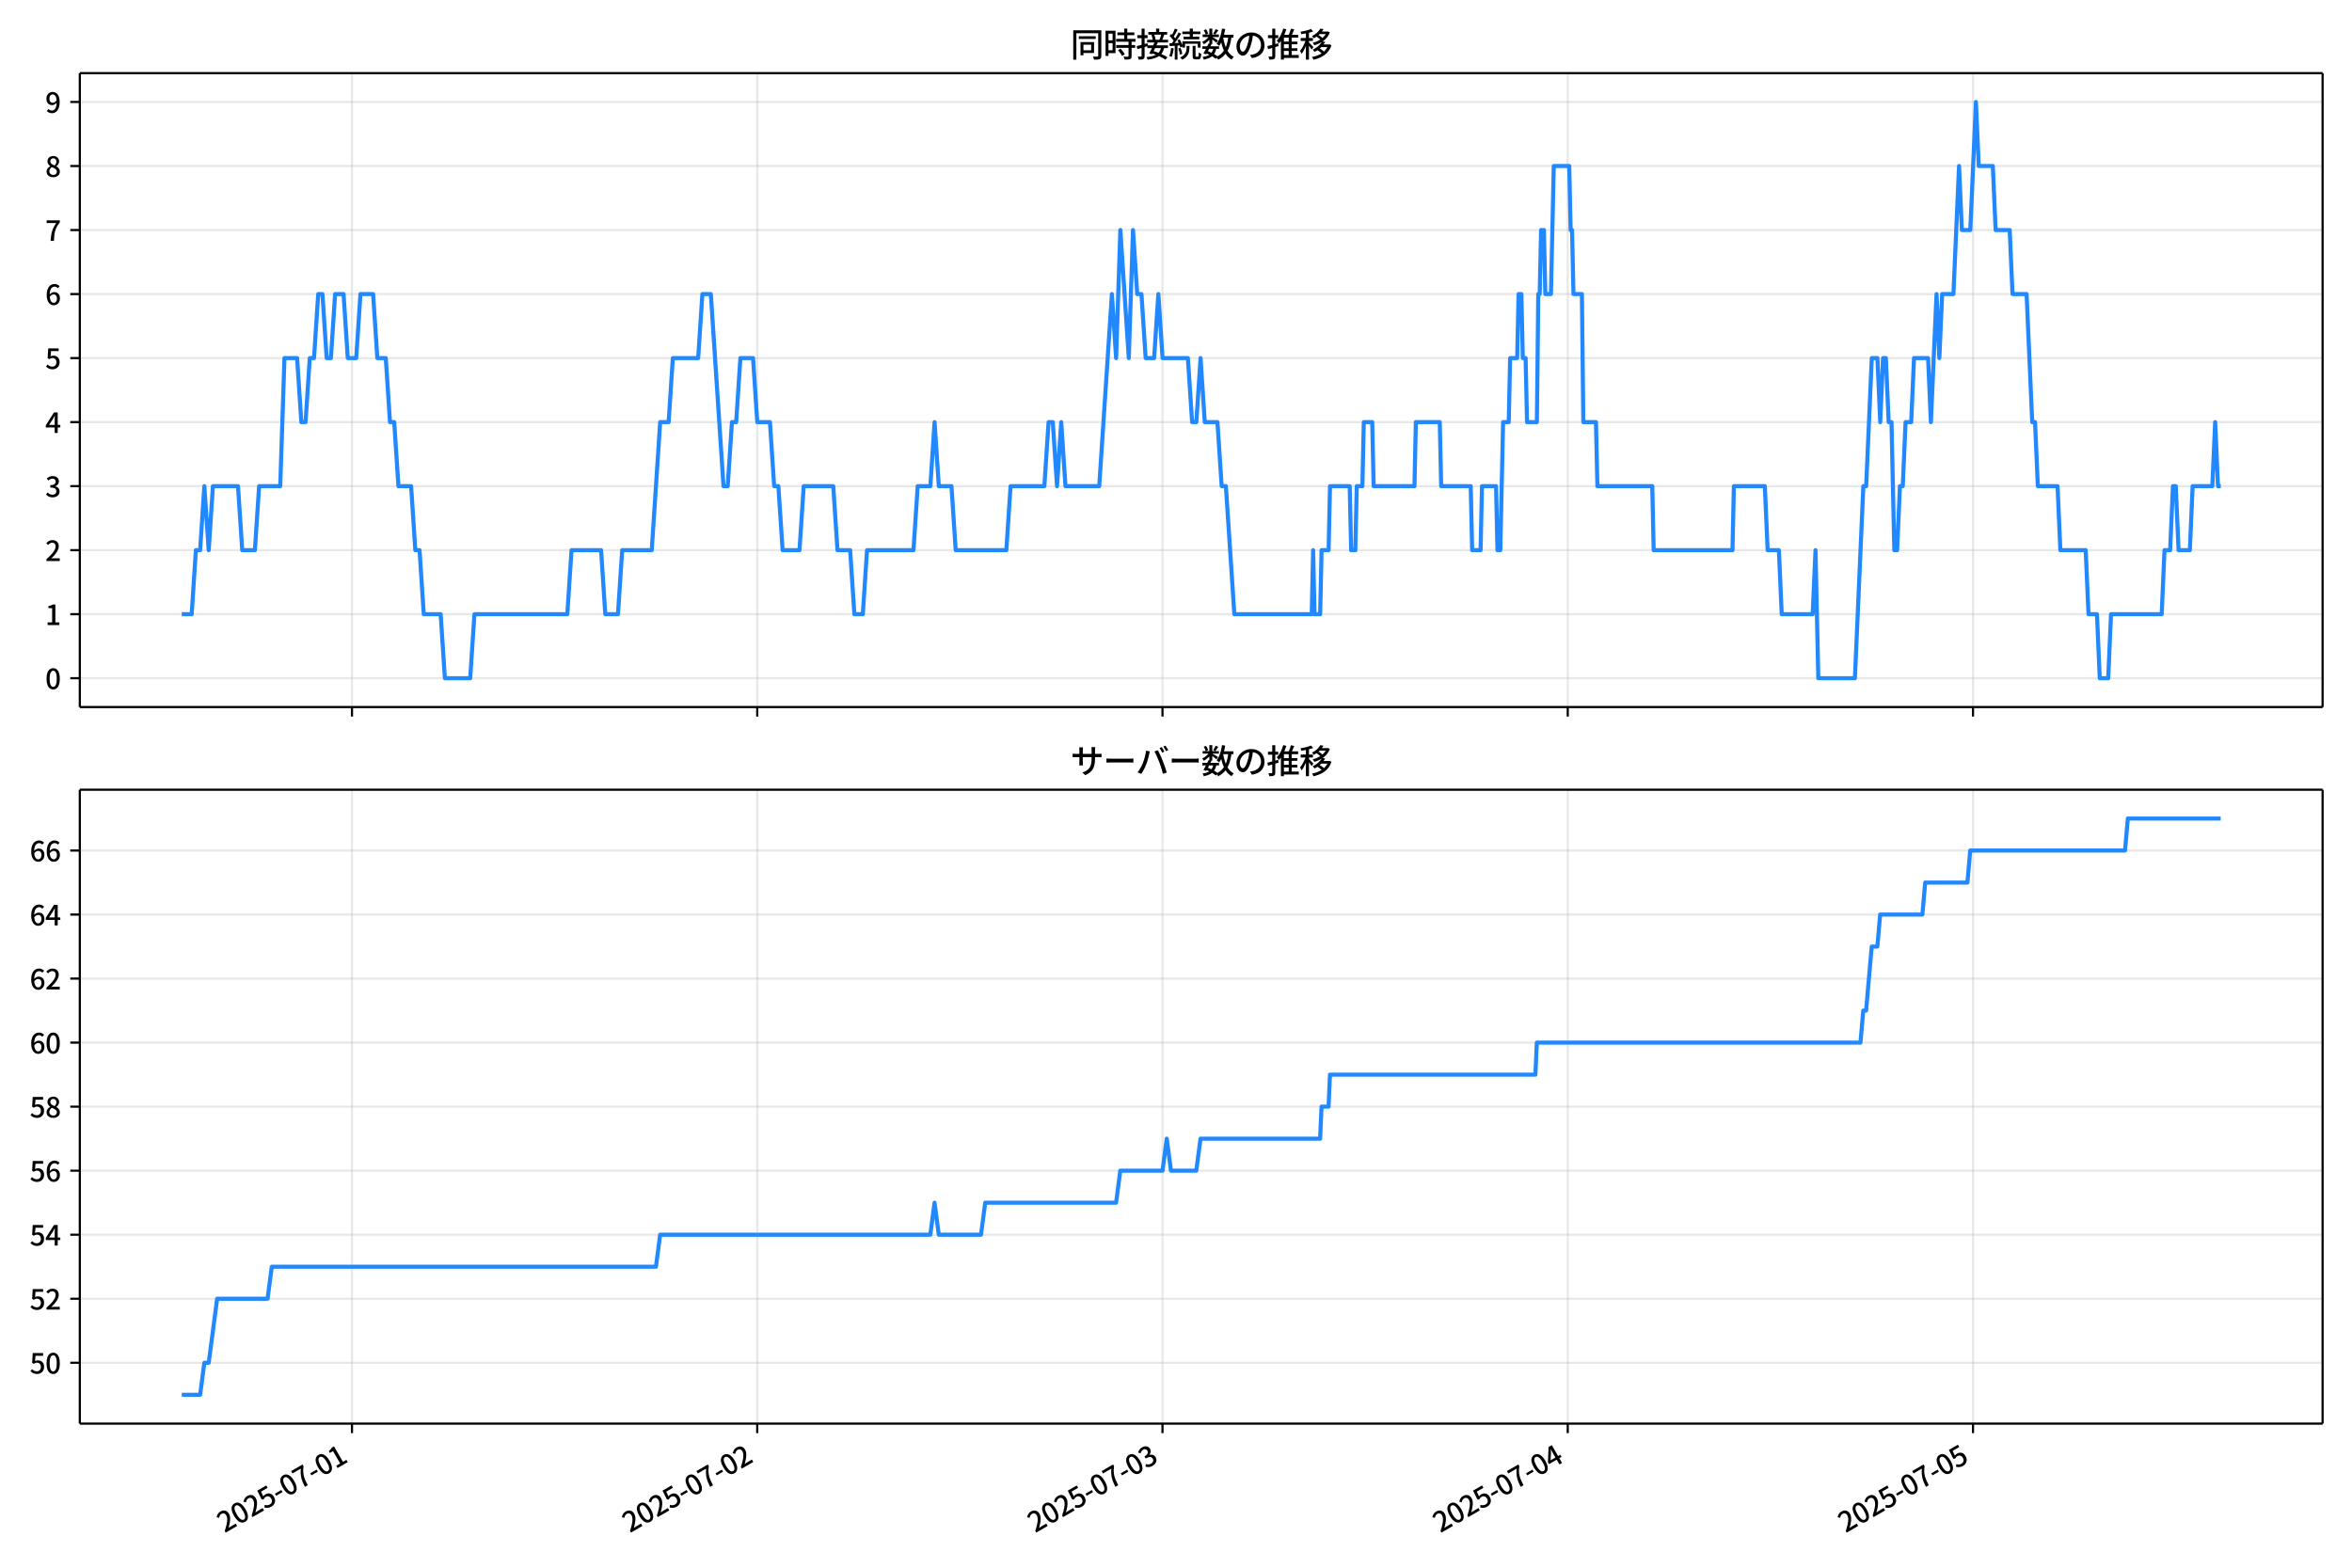 <!DOCTYPE svg  PUBLIC '-//W3C//DTD SVG 1.1//EN'  'http://www.w3.org/Graphics/SVG/1.1/DTD/svg11.dtd'>
<svg version="1.1" viewBox="0 0 864 576" xmlns="http://www.w3.org/2000/svg" xmlns:xlink="http://www.w3.org/1999/xlink">
 <defs>
  <style type="text/css">*{stroke-linejoin: round; stroke-linecap: butt}</style>
 </defs>
 <g id="aa">
  <g id="ab">
   <path d="m0 576h864v-576h-864z" fill="#fff"/>
  </g>
  <g id="ac">
   <g id="ad">
    <path d="m29.32 259.78h823.88v-232.9h-823.88z" fill="#fff"/>
   </g>
   <g id="ae">
    <g id="af">
     <g id="ag">
      <path d="m129.3 259.78v-232.9" clip-path="url(#c)" fill="none" stroke="#b0b0b0" stroke-linecap="square" stroke-opacity=".3" stroke-width=".8"/>
     </g>
     <g id="ah">
      <defs>
       <path id="g" d="m0 0v3.5" stroke="#000" stroke-width=".8"/>
      </defs>
      <use x="129.299" y="259.778" stroke="#000000" stroke-width=".8" xlink:href="#g"/>
     </g>
    </g>
    <g id="ai">
     <g id="aj">
      <path d="m278.17 259.78v-232.9" clip-path="url(#c)" fill="none" stroke="#b0b0b0" stroke-linecap="square" stroke-opacity=".3" stroke-width=".8"/>
     </g>
     <g id="ak">
      <use x="278.168" y="259.778" stroke="#000000" stroke-width=".8" xlink:href="#g"/>
     </g>
    </g>
    <g id="al">
     <g id="am">
      <path d="m427.04 259.78v-232.9" clip-path="url(#c)" fill="none" stroke="#b0b0b0" stroke-linecap="square" stroke-opacity=".3" stroke-width=".8"/>
     </g>
     <g id="an">
      <use x="427.037" y="259.778" stroke="#000000" stroke-width=".8" xlink:href="#g"/>
     </g>
    </g>
    <g id="ao">
     <g id="ap">
      <path d="m575.91 259.78v-232.9" clip-path="url(#c)" fill="none" stroke="#b0b0b0" stroke-linecap="square" stroke-opacity=".3" stroke-width=".8"/>
     </g>
     <g id="aq">
      <use x="575.906" y="259.778" stroke="#000000" stroke-width=".8" xlink:href="#g"/>
     </g>
    </g>
    <g id="ar">
     <g id="as">
      <path d="m724.78 259.78v-232.9" clip-path="url(#c)" fill="none" stroke="#b0b0b0" stroke-linecap="square" stroke-opacity=".3" stroke-width=".8"/>
     </g>
     <g id="at">
      <use x="724.775" y="259.778" stroke="#000000" stroke-width=".8" xlink:href="#g"/>
     </g>
    </g>
   </g>
   <g id="au">
    <g id="av">
     <g id="aw">
      <path d="m29.32 249.19h823.88" clip-path="url(#c)" fill="none" stroke="#b0b0b0" stroke-linecap="square" stroke-opacity=".3" stroke-width=".8"/>
     </g>
     <g id="ax">
      <defs>
       <path id="a" d="m0 0h-3.5" stroke="#000" stroke-width=".8"/>
      </defs>
      <use x="29.32" y="249.191" stroke="#000000" stroke-width=".8" xlink:href="#a"/>
     </g>
     <g id="ay">
      <!-- 0 -->
      <g transform="translate(16.62 253.18) scale(.1 -.1)">
       <defs>
        <path id="b" transform="scale(.016)" d="m1830-90q-460 0-806 275-346 276-535 823-188 547-188 1366 0 820 188 1357 189 538 535 803 346 266 806 266 461 0 800-269 340-269 528-803 189-534 189-1354 0-819-189-1366-188-547-528-823-339-275-800-275zm0 589q237 0 422 185 186 186 288 599 103 413 103 1091 0 679-103 1082-102 403-288 582-185 180-422 180-236 0-422-180-186-179-292-582-105-403-105-1082 0-678 105-1091 106-413 292-599 186-185 422-185z"/>
       </defs>
       <use xlink:href="#b"/>
      </g>
     </g>
    </g>
    <g id="az">
     <g id="ba">
      <path d="m29.32 225.67h823.88" clip-path="url(#c)" fill="none" stroke="#b0b0b0" stroke-linecap="square" stroke-opacity=".3" stroke-width=".8"/>
     </g>
     <g id="bb">
      <use x="29.32" y="225.666" stroke="#000000" stroke-width=".8" xlink:href="#a"/>
     </g>
     <g id="bc">
      <!-- 1 -->
      <g transform="translate(16.62 229.65) scale(.1 -.1)">
       <defs>
        <path id="q" transform="scale(.016)" d="m544 0v608h1037v3277h-845v467q333 58 579 147 247 90 451 218h557v-4109h915v-608h-2694z"/>
       </defs>
       <use xlink:href="#q"/>
      </g>
     </g>
    </g>
    <g id="bd">
     <g id="be">
      <path d="m29.32 202.14h823.88" clip-path="url(#c)" fill="none" stroke="#b0b0b0" stroke-linecap="square" stroke-opacity=".3" stroke-width=".8"/>
     </g>
     <g id="bf">
      <use x="29.32" y="202.141" stroke="#000000" stroke-width=".8" xlink:href="#a"/>
     </g>
     <g id="bg">
      <!-- 2 -->
      <g transform="translate(16.62 206.13) scale(.1 -.1)">
       <defs>
        <path id="e" transform="scale(.016)" d="m282 0v429q697 621 1164 1136 468 515 701 956 234 442 234 826 0 256-87 451-86 196-262 301-176 106-445 106-275 0-506-151-230-150-422-368l-416 410q301 333 637 518 336 186 803 186 429 0 749-176t496-493 176-745q0-455-224-919t-615-935q-390-470-889-950 186 20 394 36t374 16h1184v-634h-3046z"/>
       </defs>
       <use xlink:href="#e"/>
      </g>
     </g>
    </g>
    <g id="bh">
     <g id="bi">
      <path d="m29.32 178.62h823.88" clip-path="url(#c)" fill="none" stroke="#b0b0b0" stroke-linecap="square" stroke-opacity=".3" stroke-width=".8"/>
     </g>
     <g id="bj">
      <use x="29.32" y="178.616" stroke="#000000" stroke-width=".8" xlink:href="#a"/>
     </g>
     <g id="bk">
      <!-- 3 -->
      <g transform="translate(16.62 182.6) scale(.1 -.1)">
       <defs>
        <path id="p" transform="scale(.016)" d="m1715-90q-371 0-656 90t-503 240q-217 150-377 323l359 474q211-205 479-359 269-153 634-153 269 0 467 92 199 93 311 266t112 423q0 256-125 451t-429 300q-304 106-835 106v551q467 0 732 105 266 106 384 291 119 186 119 423 0 307-192 489-192 183-531 183-269 0-503-119-233-118-438-316l-384 460q282 256 614 413 333 157 737 157 422 0 748-144 327-144 512-413 186-269 186-659 0-403-221-685-221-281-592-422v-26q269-70 490-227t349-400 128-557q0-422-215-726-214-304-573-468-358-163-787-163z"/>
       </defs>
       <use xlink:href="#p"/>
      </g>
     </g>
    </g>
    <g id="bl">
     <g id="bm">
      <path d="m29.32 155.09h823.88" clip-path="url(#c)" fill="none" stroke="#b0b0b0" stroke-linecap="square" stroke-opacity=".3" stroke-width=".8"/>
     </g>
     <g id="bn">
      <use x="29.32" y="155.091" stroke="#000000" stroke-width=".8" xlink:href="#a"/>
     </g>
     <g id="bo">
      <!-- 4 -->
      <g transform="translate(16.62 159.08) scale(.1 -.1)">
       <defs>
        <path id="k" transform="scale(.016)" d="m2170 0v3072q0 192 12 457 13 266 20 458h-26q-90-179-183-365-92-185-195-364l-921-1415h2579v-576h-3328v493l1875 2957h858v-4717h-691z"/>
       </defs>
       <use xlink:href="#k"/>
      </g>
     </g>
    </g>
    <g id="bp">
     <g id="bq">
      <path d="m29.32 131.57h823.88" clip-path="url(#c)" fill="none" stroke="#b0b0b0" stroke-linecap="square" stroke-opacity=".3" stroke-width=".8"/>
     </g>
     <g id="br">
      <use x="29.32" y="131.566" stroke="#000000" stroke-width=".8" xlink:href="#a"/>
     </g>
     <g id="bs">
      <!-- 5 -->
      <g transform="translate(16.62 135.55) scale(.1 -.1)">
       <defs>
        <path id="f" transform="scale(.016)" d="m1715-90q-365 0-653 90t-506 237q-217 147-383 307l352 480q134-134 294-246t361-183q202-70 452-70 262 0 473 118 212 119 333 346 122 227 122 541 0 460-247 716-246 256-649 256-224 0-384-64t-365-198l-365 237 141 2240h2387v-627h-1747l-109-1204q154 77 307 118 154 42 340 42 397 0 723-160t518-490q192-329 192-847 0-519-224-887t-586-560q-361-192-777-192z"/>
       </defs>
       <use xlink:href="#f"/>
      </g>
     </g>
    </g>
    <g id="bt">
     <g id="bu">
      <path d="m29.32 108.04h823.88" clip-path="url(#c)" fill="none" stroke="#b0b0b0" stroke-linecap="square" stroke-opacity=".3" stroke-width=".8"/>
     </g>
     <g id="bv">
      <use x="29.32" y="108.041" stroke="#000000" stroke-width=".8" xlink:href="#a"/>
     </g>
     <g id="bw">
      <!-- 6 -->
      <g transform="translate(16.62 112.03) scale(.1 -.1)">
       <defs>
        <path id="i" transform="scale(.016)" d="m1971-90q-339 0-634 144-294 144-518 435-224 292-352 733-128 442-128 1044 0 678 147 1161 148 483 397 784 250 301 570 445t665 144q397 0 688-147 292-147 490-359l-403-448q-128 154-327 253-198 99-409 99-307 0-567-182-259-182-413-605-153-422-153-1145 0-608 115-1002t326-589q212-195 493-195 212 0 375 121 163 122 259 343t96 522q0 300-90 511-89 212-259 320-169 109-419 109-211 0-451-134t-458-461l-25 538q134 192 313 323t374 201q196 71 375 71 397 0 694-163 298-163 467-490 170-326 170-825 0-468-195-817-195-348-512-544-317-195-701-195z"/>
       </defs>
       <use xlink:href="#i"/>
      </g>
     </g>
    </g>
    <g id="bx">
     <g id="by">
      <path d="m29.32 84.516h823.88" clip-path="url(#c)" fill="none" stroke="#b0b0b0" stroke-linecap="square" stroke-opacity=".3" stroke-width=".8"/>
     </g>
     <g id="bz">
      <use x="29.32" y="84.516" stroke="#000000" stroke-width=".8" xlink:href="#a"/>
     </g>
     <g id="ca">
      <!-- 7 -->
      <g transform="translate(16.62 88.501) scale(.1 -.1)">
       <defs>
        <path id="j" transform="scale(.016)" d="m1235 0q32 646 109 1187t224 1024 384 941 576 938h-2208v627h3027v-455q-409-512-665-989-256-476-397-969t-205-1053-90-1251h-755z"/>
       </defs>
       <use xlink:href="#j"/>
      </g>
     </g>
    </g>
    <g id="cb">
     <g id="cc">
      <path d="m29.32 60.991h823.88" clip-path="url(#c)" fill="none" stroke="#b0b0b0" stroke-linecap="square" stroke-opacity=".3" stroke-width=".8"/>
     </g>
     <g id="cd">
      <use x="29.32" y="60.991" stroke="#000000" stroke-width=".8" xlink:href="#a"/>
     </g>
     <g id="ce">
      <!-- 8 -->
      <g transform="translate(16.62 64.976) scale(.1 -.1)">
       <defs>
        <path id="o" transform="scale(.016)" d="m1830-90q-441 0-787 163-345 164-547 448-202 285-202 650 0 314 122 557t314 419 403 291v32q-256 186-442 458-185 272-185 643 0 365 176 640t480 425q304 151 694 151 410 0 704-160t457-439q164-278 164-649 0-237-96-448t-234-381q-137-169-291-278v-32q218-115 397-285 179-169 288-406t109-557q0-346-189-628-189-281-532-448-342-166-803-166zm314 2708q205 198 310 419 106 221 106 464 0 211-83 384t-247 272q-163 99-393 99-288 0-480-183-192-182-192-502 0-256 134-429 135-172 359-294t486-230zm-294-2170q236 0 418 89 183 90 285 253 103 164 103 388 0 211-90 367-89 157-246 272-157 116-368 215t-454 195q-244-173-398-426-153-252-153-553 0-237 118-416 119-179 324-282 205-102 461-102z"/>
       </defs>
       <use xlink:href="#o"/>
      </g>
     </g>
    </g>
    <g id="cf">
     <g id="cg">
      <path d="m29.32 37.466h823.88" clip-path="url(#c)" fill="none" stroke="#b0b0b0" stroke-linecap="square" stroke-opacity=".3" stroke-width=".8"/>
     </g>
     <g id="ch">
      <use x="29.32" y="37.466" stroke="#000000" stroke-width=".8" xlink:href="#a"/>
     </g>
     <g id="ci">
      <!-- 9 -->
      <g transform="translate(16.62 41.451) scale(.1 -.1)">
       <defs>
        <path id="x" transform="scale(.016)" d="m1562-90q-410 0-708 150-297 151-502 356l403 461q141-160 346-256t422-96q224 0 425 102 202 103 352 333 151 230 237 614 87 384 87 941 0 589-115 970t-323 563-496 182q-205 0-372-118-166-118-262-336t-96-525q0-301 86-512 87-211 259-323 173-112 417-112 224 0 460 141 237 141 448 461l32-544q-134-180-313-314t-371-208-384-74q-391 0-689 166-297 167-467 496-169 330-169 823 0 467 195 816t515 541 698 192q339 0 636-138 298-137 519-419 221-281 349-710t128-1018q0-691-141-1187t-391-807q-249-310-563-461-313-150-652-150z"/>
       </defs>
       <use xlink:href="#x"/>
      </g>
     </g>
    </g>
   </g>
   <g id="cj">
    <path d="m66.769 225.67h3.641l1.547-23.525h1.556l1.547-23.525 1.608 23.525 1.544-23.525h9.218l1.551 23.525h4.652l1.551-23.525h7.754l1.551-47.05h4.652l1.551 23.525h1.551l1.551-23.525h1.551l1.551-23.525h1.551l1.551 23.525h1.551l1.551-23.525h3.101l1.551 23.525h3.101l1.551-23.525h4.652l1.551 23.525h3.101l1.551 23.525h1.551l1.551 23.525h4.652l1.551 23.525h1.551l1.551 23.525h6.203l1.551 23.525h9.304l1.551-23.525h34.116l1.551-23.525h10.855l1.551 23.525h4.652l1.551-23.525h10.855l3.101-47.05h3.101l1.551-23.525h9.304l1.551-23.525h3.101l4.652 70.575h1.551l1.551-23.525h1.551l1.551-23.525h4.652l1.551 23.525h4.652l1.551 23.525h1.551l1.551 23.525h6.203l1.551-23.525h10.855l1.551 23.525h4.652l1.551 23.525h3.101l1.551-23.525h17.058l1.551-23.525h4.652l1.551-23.525 1.551 23.525h4.652l1.551 23.525h18.609l1.551-23.525h12.406l1.551-23.525h1.551l1.551 23.525 1.551-23.525 1.551 23.525h12.406l4.652-70.575 1.551 23.525 1.551-47.05 3.101 47.05 1.551-47.05 1.551 23.525h1.551l1.551 23.525h3.101l1.551-23.525 1.551 23.525h9.304l1.551 23.525h1.551l1.551-23.525 1.551 23.525h4.652l1.551 23.525h1.551l3.101 47.05h28.43l.517-23.525.517 23.525h2.068l.517-23.525h2.584l.517-23.525h7.237l.517 23.525h1.551l.517-23.525h2.068l.517-23.525h3.101l.517 23.525h14.99l.517-23.525h8.787l.517 23.525h10.855l.517 23.525h3.101l.517-23.525h5.169l.517 23.525h1.034l1.034-47.05h2.068l.517-23.525h2.584l.517-23.525h1.034l.517 23.525h1.034l.517 23.525h3.618l.517-47.05h.517l.517-23.525h1.034l.517 23.525h2.068l1.034-47.05h5.686l.517 23.525h.517l.517 23.525h3.101l.517 47.05h4.652l.517 23.525h20.159l.517 23.525h28.947l.517-23.525h11.372l1.034 23.525h4.135l1.034 23.525h11.372l1.034-23.525 1.034 47.05h13.44l3.101-70.575h1.034l2.068-47.05h2.068l1.034 23.525 1.034-23.525h1.034l1.034 23.525h1.034l1.034 47.05h1.034l1.034-23.525h1.034l1.034-23.525h2.068l1.034-23.525h5.169l1.034 23.525 2.068-47.05 1.034 23.525 1.034-23.525h4.135l2.068-47.05 1.034 23.525h3.101l2.068-47.05 1.034 23.525h5.169l1.034 23.525h5.169l1.034 23.525h5.169l2.068 47.05h1.034l1.034 23.525h7.237l1.034 23.525h9.304l1.034 23.525h3.101l1.034 23.525h3.101l1.034-23.525h18.609l1.034-23.525h2.068l1.034-23.525h1.034l1.034 23.525h4.135l1.034-23.525h7.237l1.034-23.525 1.034 23.525h1.034v0" clip-path="url(#c)" fill="none" stroke="#28f" stroke-linecap="square" stroke-width="1.5"/>
   </g>
   <g id="ck">
    <path d="m29.32 259.78v-232.9" fill="none" stroke="#000" stroke-linecap="square" stroke-width=".8"/>
   </g>
   <g id="cl">
    <path d="m853.2 259.78v-232.9" fill="none" stroke="#000" stroke-linecap="square" stroke-width=".8"/>
   </g>
   <g id="cm">
    <path d="m29.32 259.78h823.88" fill="none" stroke="#000" stroke-linecap="square" stroke-width=".8"/>
   </g>
   <g id="cn">
    <path d="m29.32 26.88h823.88" fill="none" stroke="#000" stroke-linecap="square" stroke-width=".8"/>
   </g>
   <g id="co">
    <!-- 同時接続数の推移 -->
    <g transform="translate(393.26 20.88) scale(.12 -.12)">
     <defs>
      <path id="w" transform="scale(.016)" d="m1587 3936h3232v-518h-3232v518zm320-1114h557v-2534h-557v2534zm301 0h2291v-2086h-2291v512h1734v1069h-1734v505zm-1683 2260h5113v-570h-4524v-5056h-589v5626zm4768 0h595v-4896q0-250-67-397t-227-218q-160-77-426-96t-675-19q-13 83-45 192t-77 218q-45 108-89 185 281-13 527-13 247 0 330 0 83 7 118 42 36 35 36 112v4890z"/>
      <path id="u" transform="scale(.016)" d="m2714 4672h3238v-525h-3238v525zm-244-1235h3712v-538h-3712v538zm20-1184h3635v-531h-3635v531zm1523 3155h595v-2310h-595v2310zm832-2451h589v-2823q0-230-61-364-61-135-227-199-167-70-423-86t-633-16q-20 121-78 285-57 163-121 284 275-6 509-9t310-3q77 6 106 28 29 23 29 93v2810zm-2023-1677 487 282q153-160 313-352t294-381q135-189 206-343l-519-313q-64 153-189 348-124 196-278 394-154 199-314 365zm-2086 3718h1619v-4281h-1619v544h1056v3187h-1056v550zm32-1843h1293v-537h-1293v537zm-320 1843h563v-4832h-563v4832z"/>
      <path id="v" transform="scale(.016)" d="m3866 5408h614v-870h-614v870zm-1479-653h3597v-518h-3597v518zm-230-1485h4e3v-518h-4e3v518zm825 922 519 102q64-160 121-342 58-182 96-352 39-170 45-304l-544-128q-6 134-42 313-35 180-83 365-48 186-112 346zm1856 109 589-71q-96-275-202-557-105-281-195-486l-518 77q58 147 122 329 64 183 118 372t86 336zm-2643-2106h3943v-518h-3943v518zm1408 685 602-115q-167-371-362-784t-390-797-362-685l-525 179q160 288 346 666t368 784 323 752zm-659-2157 358 403q352-102 733-240 381-137 752-304 371-166 697-336 327-169 558-329l-384-461q-218 160-532 336-313 176-685 345-371 170-755 323-384 154-742 263zm1894 1114 583-71q-122-550-353-944-230-393-604-662t-922-435q-547-167-1296-269-25 128-93 269-67 141-137 230 678 64 1168 192t819 349q330 221 531 550 202 330 304 791zm-4684 217q396 90 953 240 557 151 1120 311l77-544q-525-154-1053-311-528-156-963-284l-134 588zm121 2093h1965v-563h-1965v563zm819 1248h576v-5229q0-236-51-374t-192-208q-141-77-355-99-214-23-541-16-13 115-64 288t-109 294q205-6 381-6t234 0q64 0 92 28 29 29 29 93v5229z"/>
      <path id="t" transform="scale(.016)" d="m4058 5408h595v-1798h-595v1798zm-1415-563h3443v-499h-3443v499zm231-992h3008v-499h-3008v499zm-224-877h3475v-1203h-531v729h-2432v-729h-512v1203zm1964-877h551v-1881q0-122 22-157 23-35 106-35 25 0 92 0 68 0 135 0t99 0q51 0 83 54t45 224 19 515q90-70 234-131t259-93q-19-429-83-662-64-234-183-326-118-93-316-93-39 0-103 0t-134 0-138 0q-67 0-99 0-237 0-365 64t-176 218q-48 153-48 422v1881zm-1164-6h550v-455q0-243-48-528-48-284-186-579-137-294-409-572-272-279-727-503-70 90-192 208-121 118-230 195 416 205 665 438 250 234 371 474 122 240 164 467 42 228 42 413v442zm-2240 3309 524-192q-121-244-259-503-137-259-275-496t-259-416l-410 173q122 186 246 438 125 253 240 515 116 263 193 481zm716-743 500-230q-224-359-496-756-272-396-548-764-275-368-518-650l-358 205q179 211 377 483 199 272 387 569 189 298 358 592 170 295 298 551zm-1721-665 307 403q166-154 339-340 173-185 320-364t224-327l-326-460q-77 160-218 348-141 189-314 384-172 196-332 356zm1485-832 435 179q128-211 249-458 122-246 215-474 93-227 137-412l-473-211q-32 185-119 422-86 237-201 486-115 250-243 468zm-1530-583q422 26 998 54 576 29 1184 68l7-499q-570-45-1127-84-556-38-992-70l-70 531zm1702-992 436 135q121-276 214-596t118-556l-454-148q-26 237-112 563-86 327-202 602zm-1363 109 499-83q-57-455-163-897-105-441-253-748-51 32-134 73-83 42-170 83-86 42-144 62 148 294 234 697t131 813zm691 627h525v-2861h-525v2861z"/>
      <path id="m" transform="scale(.016)" d="m224 2022h3187v-499h-3187v499zm51 2247h3111v-487h-3111v487zm1127-1735 563-121q-154-320-333-672t-352-679q-173-326-326-582l-532 173q148 243 324 566t345 669q170 346 311 646zm934-832 563-64q-89-480-262-838t-461-614-701-432-976-298q-25 128-99 269t-157 237q659 102 1085 303 426 202 666 554t342 883zm422 3597 519-211q-147-218-298-436-150-217-278-377l-403 186q121 173 252 413 132 240 208 425zm-1203 109h563v-2957h-563v2957zm-1075-320 448 186q134-192 246-420 112-227 157-393l-467-211q-38 172-147 406t-237 432zm1094-1050 397-236q-160-263-400-529-240-265-519-489-278-224-553-378-51 103-141 237-89 135-179 218 269 109 534 294 266 186 493 416 228 231 368 467zm487-204q83-45 246-145 163-99 352-211t346-211 221-150l-327-423q-83 77-230 198-147 122-317 253-170 132-327 250-156 119-259 189l295 250zm1798 396h2311v-556h-2311v556zm115 1178 615-90q-103-640-263-1235t-384-1101q-224-505-512-889-44 57-134 134t-186 157-166 125q275 339 473 796 199 458 340 995 141 538 217 1108zm1223-1510 614-58q-147-1101-445-1940-297-838-813-1443-515-604-1321-1014-26 71-90 177-64 105-134 208-70 102-128 159 742 346 1212 880 471 535 730 1290 260 755 375 1741zm-1005-135q134-851 387-1597 253-745 659-1305 407-560 1002-874-70-57-154-150-83-93-154-189-70-96-121-179-633 371-1056 988-422 618-688 1434-265 816-425 1783l550 89zm-3309-3065 327 416q377-148 754-330 378-182 701-378 324-195 548-368l-416-435q-211 179-519 378-307 198-666 383-358 186-729 334z"/>
      <path id="s" transform="scale(.016)" d="m3686 4378q-64-493-163-1041-99-547-265-1084-192-653-432-1104t-522-688-595-237q-320 0-596 221-275 221-448 621-172 400-172 931 0 537 220 1017 221 480 611 851 391 372 909 583 519 211 1121 211 576 0 1040-186 464-185 793-515 330-329 502-771 173-441 173-941 0-672-278-1194-278-521-816-851-538-329-1318-444l-378 601q166 20 307 42t263 48q307 70 585 217 279 148 496 375 218 227 342 534 125 308 125 692t-122 713q-121 330-358 573-236 243-582 380-346 138-781 138-525 0-935-186-409-185-694-489-284-304-432-656-147-352-147-678 0-365 89-605 90-240 224-355 135-115 276-115t288 144 297 457q151 314 298 800 147 461 246 982 100 522 145 1021l684-12z"/>
      <path id="n" transform="scale(.016)" d="m2995 2925h2893v-519h-2893v519zm0-1280h2893v-519h-2893v519zm-64-1299h3232v-557h-3232v557zm1312 3577h563v-3763h-563v3763zm429 1466 634-141q-154-390-340-794-185-403-339-684l-512 140q103 199 208 458 106 259 195 528 90 269 154 493zm-1472 25 582-147q-153-518-371-1018-217-499-483-931t-573-758q-38 64-109 160-70 96-147 198-77 103-141 160 416 416 733 1034t509 1302zm128-1203h2720v-537h-2720v-4205h-582v4422l313 320h269zm-3174-2157q396 90 953 240 557 151 1120 311l77-544q-525-154-1053-311-528-156-963-284l-134 588zm121 2093h1965v-563h-1965v563zm819 1248h576v-5229q0-236-51-374t-192-208q-141-77-355-99-214-23-541-16-13 115-64 288t-109 294q205-6 381-6t234 0q64 0 92 28 29 29 29 93v5229z"/>
      <path id="l" transform="scale(.016)" d="m4051 5402 595-109q-281-493-729-941t-1107-806q-39 64-106 144t-141 153q-73 74-137 119 608 288 1011 678t614 762zm-77-557h1511v-493h-1863l352 493zm1293 0h109l109 25 384-179q-192-505-496-905t-695-701q-390-301-845-519-454-217-947-358-44 109-137 253t-176 227q448 109 867 294 419 186 777 445 359 259 631 592t419 730v96zm-1990-954 377 307q167-96 336-218 170-121 320-249 151-128 247-237l-397-332q-90 108-237 236t-317 259q-169 132-329 234zm1107-934 595-109q-307-538-803-1031-496-492-1232-876-38 64-102 144t-138 156q-74 77-138 116 455 217 807 483t604 554q253 288 407 563zm-90-589h1460v-506h-1818l358 506zm1268 0h121l109 26 384-167q-192-614-531-1075t-787-794q-448-332-983-553-534-221-1129-355-45 115-132 269-86 153-176 249 551 96 1043 285 493 189 903 473 410 285 714 669t464 883v90zm-2132-1056 410 339q186-102 384-237 198-134 371-275t282-269l-435-371q-103 128-270 272-166 144-361 288t-381 253zm-2150 3533h589v-5376h-589v5376zm-992-1242h2336v-569h-2336v569zm1024-224 365-160q-96-339-231-707-134-368-291-727-157-358-336-672-179-313-365-537-44 128-134 291t-160 272q173 192 339 457 167 266 323 570 157 304 282 618t208 595zm941 1946 416-467q-314-122-695-221-380-99-784-173-403-74-780-131-20 102-71 236-51 135-102 231 358 58 732 138 375 80 711 179t573 208zm-397-2579q58-45 179-170 122-125 266-266 144-140 259-265t160-183l-352-473q-58 102-157 255-99 154-218 317-118 164-227 311-108 147-185 237l275 237z"/>
     </defs>
     <use xlink:href="#w"/>
     <use transform="translate(100)" xlink:href="#u"/>
     <use transform="translate(200)" xlink:href="#v"/>
     <use transform="translate(300)" xlink:href="#t"/>
     <use transform="translate(400)" xlink:href="#m"/>
     <use transform="translate(500)" xlink:href="#s"/>
     <use transform="translate(600)" xlink:href="#n"/>
     <use transform="translate(700)" xlink:href="#l"/>
    </g>
   </g>
  </g>
  <g id="cp">
   <g id="cq">
    <path d="m29.32 523.06h823.88v-232.9h-823.88z" fill="#fff"/>
   </g>
   <g id="cr">
    <g id="cs">
     <g id="ct">
      <path d="m129.3 523.06v-232.9" clip-path="url(#d)" fill="none" stroke="#b0b0b0" stroke-linecap="square" stroke-opacity=".3" stroke-width=".8"/>
     </g>
     <g id="cu">
      <use x="129.299" y="523.055" stroke="#000000" stroke-width=".8" xlink:href="#g"/>
     </g>
     <g id="cv">
      <!-- 2025-07-01 -->
      <g transform="translate(82.51 563.33) rotate(-30) scale(.1 -.1)">
       <defs>
        <path id="h" transform="scale(.016)" d="m301 1536v544h1689v-544h-1689z"/>
       </defs>
       <use xlink:href="#e"/>
       <use transform="translate(57)" xlink:href="#b"/>
       <use transform="translate(114)" xlink:href="#e"/>
       <use transform="translate(171)" xlink:href="#f"/>
       <use transform="translate(228)" xlink:href="#h"/>
       <use transform="translate(263.7)" xlink:href="#b"/>
       <use transform="translate(320.7)" xlink:href="#j"/>
       <use transform="translate(377.7)" xlink:href="#h"/>
       <use transform="translate(413.4)" xlink:href="#b"/>
       <use transform="translate(470.4)" xlink:href="#q"/>
      </g>
     </g>
    </g>
    <g id="cw">
     <g id="cx">
      <path d="m278.17 523.06v-232.9" clip-path="url(#d)" fill="none" stroke="#b0b0b0" stroke-linecap="square" stroke-opacity=".3" stroke-width=".8"/>
     </g>
     <g id="cy">
      <use x="278.168" y="523.055" stroke="#000000" stroke-width=".8" xlink:href="#g"/>
     </g>
     <g id="cz">
      <!-- 2025-07-02 -->
      <g transform="translate(231.38 563.33) rotate(-30) scale(.1 -.1)">
       <use xlink:href="#e"/>
       <use transform="translate(57)" xlink:href="#b"/>
       <use transform="translate(114)" xlink:href="#e"/>
       <use transform="translate(171)" xlink:href="#f"/>
       <use transform="translate(228)" xlink:href="#h"/>
       <use transform="translate(263.7)" xlink:href="#b"/>
       <use transform="translate(320.7)" xlink:href="#j"/>
       <use transform="translate(377.7)" xlink:href="#h"/>
       <use transform="translate(413.4)" xlink:href="#b"/>
       <use transform="translate(470.4)" xlink:href="#e"/>
      </g>
     </g>
    </g>
    <g id="da">
     <g id="db">
      <path d="m427.04 523.06v-232.9" clip-path="url(#d)" fill="none" stroke="#b0b0b0" stroke-linecap="square" stroke-opacity=".3" stroke-width=".8"/>
     </g>
     <g id="dc">
      <use x="427.037" y="523.055" stroke="#000000" stroke-width=".8" xlink:href="#g"/>
     </g>
     <g id="dd">
      <!-- 2025-07-03 -->
      <g transform="translate(380.25 563.33) rotate(-30) scale(.1 -.1)">
       <use xlink:href="#e"/>
       <use transform="translate(57)" xlink:href="#b"/>
       <use transform="translate(114)" xlink:href="#e"/>
       <use transform="translate(171)" xlink:href="#f"/>
       <use transform="translate(228)" xlink:href="#h"/>
       <use transform="translate(263.7)" xlink:href="#b"/>
       <use transform="translate(320.7)" xlink:href="#j"/>
       <use transform="translate(377.7)" xlink:href="#h"/>
       <use transform="translate(413.4)" xlink:href="#b"/>
       <use transform="translate(470.4)" xlink:href="#p"/>
      </g>
     </g>
    </g>
    <g id="de">
     <g id="df">
      <path d="m575.91 523.06v-232.9" clip-path="url(#d)" fill="none" stroke="#b0b0b0" stroke-linecap="square" stroke-opacity=".3" stroke-width=".8"/>
     </g>
     <g id="dg">
      <use x="575.906" y="523.055" stroke="#000000" stroke-width=".8" xlink:href="#g"/>
     </g>
     <g id="dh">
      <!-- 2025-07-04 -->
      <g transform="translate(529.12 563.33) rotate(-30) scale(.1 -.1)">
       <use xlink:href="#e"/>
       <use transform="translate(57)" xlink:href="#b"/>
       <use transform="translate(114)" xlink:href="#e"/>
       <use transform="translate(171)" xlink:href="#f"/>
       <use transform="translate(228)" xlink:href="#h"/>
       <use transform="translate(263.7)" xlink:href="#b"/>
       <use transform="translate(320.7)" xlink:href="#j"/>
       <use transform="translate(377.7)" xlink:href="#h"/>
       <use transform="translate(413.4)" xlink:href="#b"/>
       <use transform="translate(470.4)" xlink:href="#k"/>
      </g>
     </g>
    </g>
    <g id="di">
     <g id="dj">
      <path d="m724.78 523.06v-232.9" clip-path="url(#d)" fill="none" stroke="#b0b0b0" stroke-linecap="square" stroke-opacity=".3" stroke-width=".8"/>
     </g>
     <g id="dk">
      <use x="724.775" y="523.055" stroke="#000000" stroke-width=".8" xlink:href="#g"/>
     </g>
     <g id="dl">
      <!-- 2025-07-05 -->
      <g transform="translate(677.99 563.33) rotate(-30) scale(.1 -.1)">
       <use xlink:href="#e"/>
       <use transform="translate(57)" xlink:href="#b"/>
       <use transform="translate(114)" xlink:href="#e"/>
       <use transform="translate(171)" xlink:href="#f"/>
       <use transform="translate(228)" xlink:href="#h"/>
       <use transform="translate(263.7)" xlink:href="#b"/>
       <use transform="translate(320.7)" xlink:href="#j"/>
       <use transform="translate(377.7)" xlink:href="#h"/>
       <use transform="translate(413.4)" xlink:href="#b"/>
       <use transform="translate(470.4)" xlink:href="#f"/>
      </g>
     </g>
    </g>
   </g>
   <g id="dm">
    <g id="dn">
     <g id="do">
      <path d="m29.32 500.71h823.88" clip-path="url(#d)" fill="none" stroke="#b0b0b0" stroke-linecap="square" stroke-opacity=".3" stroke-width=".8"/>
     </g>
     <g id="dp">
      <use x="29.32" y="500.707" stroke="#000000" stroke-width=".8" xlink:href="#a"/>
     </g>
     <g id="dq">
      <!-- 50 -->
      <g transform="translate(10.92 504.69) scale(.1 -.1)">
       <use xlink:href="#f"/>
       <use transform="translate(57)" xlink:href="#b"/>
      </g>
     </g>
    </g>
    <g id="dr">
     <g id="ds">
      <path d="m29.32 477.18h823.88" clip-path="url(#d)" fill="none" stroke="#b0b0b0" stroke-linecap="square" stroke-opacity=".3" stroke-width=".8"/>
     </g>
     <g id="dt">
      <use x="29.32" y="477.182" stroke="#000000" stroke-width=".8" xlink:href="#a"/>
     </g>
     <g id="du">
      <!-- 52 -->
      <g transform="translate(10.92 481.17) scale(.1 -.1)">
       <use xlink:href="#f"/>
       <use transform="translate(57)" xlink:href="#e"/>
      </g>
     </g>
    </g>
    <g id="dv">
     <g id="dw">
      <path d="m29.32 453.66h823.88" clip-path="url(#d)" fill="none" stroke="#b0b0b0" stroke-linecap="square" stroke-opacity=".3" stroke-width=".8"/>
     </g>
     <g id="dx">
      <use x="29.32" y="453.657" stroke="#000000" stroke-width=".8" xlink:href="#a"/>
     </g>
     <g id="dy">
      <!-- 54 -->
      <g transform="translate(10.92 457.64) scale(.1 -.1)">
       <use xlink:href="#f"/>
       <use transform="translate(57)" xlink:href="#k"/>
      </g>
     </g>
    </g>
    <g id="dz">
     <g id="ea">
      <path d="m29.32 430.13h823.88" clip-path="url(#d)" fill="none" stroke="#b0b0b0" stroke-linecap="square" stroke-opacity=".3" stroke-width=".8"/>
     </g>
     <g id="eb">
      <use x="29.32" y="430.132" stroke="#000000" stroke-width=".8" xlink:href="#a"/>
     </g>
     <g id="ec">
      <!-- 56 -->
      <g transform="translate(10.92 434.12) scale(.1 -.1)">
       <use xlink:href="#f"/>
       <use transform="translate(57)" xlink:href="#i"/>
      </g>
     </g>
    </g>
    <g id="ed">
     <g id="ee">
      <path d="m29.32 406.61h823.88" clip-path="url(#d)" fill="none" stroke="#b0b0b0" stroke-linecap="square" stroke-opacity=".3" stroke-width=".8"/>
     </g>
     <g id="ef">
      <use x="29.32" y="406.607" stroke="#000000" stroke-width=".8" xlink:href="#a"/>
     </g>
     <g id="eg">
      <!-- 58 -->
      <g transform="translate(10.92 410.59) scale(.1 -.1)">
       <use xlink:href="#f"/>
       <use transform="translate(57)" xlink:href="#o"/>
      </g>
     </g>
    </g>
    <g id="eh">
     <g id="ei">
      <path d="m29.32 383.08h823.88" clip-path="url(#d)" fill="none" stroke="#b0b0b0" stroke-linecap="square" stroke-opacity=".3" stroke-width=".8"/>
     </g>
     <g id="ej">
      <use x="29.32" y="383.082" stroke="#000000" stroke-width=".8" xlink:href="#a"/>
     </g>
     <g id="ek">
      <!-- 60 -->
      <g transform="translate(10.92 387.07) scale(.1 -.1)">
       <use xlink:href="#i"/>
       <use transform="translate(57)" xlink:href="#b"/>
      </g>
     </g>
    </g>
    <g id="el">
     <g id="em">
      <path d="m29.32 359.56h823.88" clip-path="url(#d)" fill="none" stroke="#b0b0b0" stroke-linecap="square" stroke-opacity=".3" stroke-width=".8"/>
     </g>
     <g id="en">
      <use x="29.32" y="359.557" stroke="#000000" stroke-width=".8" xlink:href="#a"/>
     </g>
     <g id="eo">
      <!-- 62 -->
      <g transform="translate(10.92 363.54) scale(.1 -.1)">
       <use xlink:href="#i"/>
       <use transform="translate(57)" xlink:href="#e"/>
      </g>
     </g>
    </g>
    <g id="ep">
     <g id="eq">
      <path d="m29.32 336.03h823.88" clip-path="url(#d)" fill="none" stroke="#b0b0b0" stroke-linecap="square" stroke-opacity=".3" stroke-width=".8"/>
     </g>
     <g id="er">
      <use x="29.32" y="336.032" stroke="#000000" stroke-width=".8" xlink:href="#a"/>
     </g>
     <g id="es">
      <!-- 64 -->
      <g transform="translate(10.92 340.02) scale(.1 -.1)">
       <use xlink:href="#i"/>
       <use transform="translate(57)" xlink:href="#k"/>
      </g>
     </g>
    </g>
    <g id="et">
     <g id="eu">
      <path d="m29.32 312.51h823.88" clip-path="url(#d)" fill="none" stroke="#b0b0b0" stroke-linecap="square" stroke-opacity=".3" stroke-width=".8"/>
     </g>
     <g id="ev">
      <use x="29.32" y="312.507" stroke="#000000" stroke-width=".8" xlink:href="#a"/>
     </g>
     <g id="ew">
      <!-- 66 -->
      <g transform="translate(10.92 316.49) scale(.1 -.1)">
       <use xlink:href="#i"/>
       <use transform="translate(57)" xlink:href="#i"/>
      </g>
     </g>
    </g>
   </g>
   <g id="ex">
    <path d="m66.769 512.47h6.744l1.547-11.763h1.608l3.098-23.525h18.519l1.551-11.763h141.12l1.551-11.763h99.246l1.551-11.763 1.551 11.763h15.507l1.551-11.763h48.072l1.551-11.763h15.507l1.551-11.763 1.551 11.763h9.304l1.551-11.763h43.937l.517-11.763h2.584l.517-11.763h75.468l.517-11.763h118.89l1.034-11.763h1.034l2.068-23.525h2.068l1.034-11.763h15.507l1.034-11.763h15.507l1.034-11.763h56.86l1.034-11.763h34.116v0" clip-path="url(#d)" fill="none" stroke="#28f" stroke-linecap="square" stroke-width="1.5"/>
   </g>
   <g id="ey">
    <path d="m29.32 523.06v-232.9" fill="none" stroke="#000" stroke-linecap="square" stroke-width=".8"/>
   </g>
   <g id="ez">
    <path d="m853.2 523.06v-232.9" fill="none" stroke="#000" stroke-linecap="square" stroke-width=".8"/>
   </g>
   <g id="fa">
    <path d="m29.32 523.06h823.88" fill="none" stroke="#000" stroke-linecap="square" stroke-width=".8"/>
   </g>
   <g id="fb">
    <path d="m29.32 290.16h823.88" fill="none" stroke="#000" stroke-linecap="square" stroke-width=".8"/>
   </g>
   <g id="fc">
    <!-- サーバー数の推移 -->
    <g transform="translate(393.26 284.16) scale(.12 -.12)">
     <defs>
      <path id="z" transform="scale(.016)" d="m4685 2893q0-621-84-1111-83-489-288-877-204-387-569-691t-928-560l-544 512q448 167 781 371 333 205 550 503 218 298 323 739 106 442 106 1075v1620q0 192-10 339-9 147-22 217h723q-6-70-22-217t-16-339v-1581zm-2304 2086q-7-64-23-199-16-134-16-313v-2317q0-128 6-256 7-128 13-224 7-96 13-140h-710q6 44 12 140 7 96 13 221 7 125 7 259v2317q0 122-10 256-9 135-28 256h723zm-1978-1197q45-12 144-22t237-20q138-9 285-9h4217q237 0 394 13t246 26v-679q-76 7-240 13-163 6-393 6h-4224q-147 0-282-3-134-3-234-10-99-6-150-12v697z"/>
      <path id="r" transform="scale(.016)" d="m621 2854q109-6 265-16 157-9 339-16 183-6 349-6 128 0 352 0t509 0 598 0q314 0 624 0 311 0 586 0t486 0q212 0 327 0 230 0 416 16t301 22v-793q-109 6-308 19-198 13-409 13-109 0-324 0-214 0-489 0t-586 0q-310 0-624 0-313 0-598 0t-509 0-352 0q-262 0-525-10-262-9-428-22v793z"/>
      <path id="y" transform="scale(.016)" d="m4941 5037q83-109 176-269t182-320q90-160 154-288l-416-179q-96 192-240 448t-272 435l416 173zm723 275q83-122 182-282 100-160 196-317 96-156 153-271l-416-186q-102 205-246 454-144 250-279 429l410 173zm-4339-3360q102 262 201 556 100 295 183 612t144 630q61 314 93 602l723-147q-19-83-45-183-26-99-48-195t-42-166q-32-154-86-394t-131-512-164-551q-86-278-182-514-115-301-269-618-153-317-326-618-173-300-346-550l-697 294q301 397 563 874t429 880zm3155 198q-96 250-215 531-118 282-243 567-124 285-246 534-122 250-224 429l659 218q96-179 221-429t253-535q128-284 249-566 122-281 218-525 90-230 195-518 106-288 211-592 106-304 195-589 90-285 154-515l-729-237q-84 352-199 736t-240 768-259 723z"/>
     </defs>
     <use xlink:href="#z"/>
     <use transform="translate(100)" xlink:href="#r"/>
     <use transform="translate(200)" xlink:href="#y"/>
     <use transform="translate(300)" xlink:href="#r"/>
     <use transform="translate(400)" xlink:href="#m"/>
     <use transform="translate(500)" xlink:href="#s"/>
     <use transform="translate(600)" xlink:href="#n"/>
     <use transform="translate(700)" xlink:href="#l"/>
    </g>
   </g>
  </g>
 </g>
 <defs>
  <clipPath id="c">
   <rect x="29.32" y="26.88" width="823.88" height="232.9"/>
  </clipPath>
  <clipPath id="d">
   <rect x="29.32" y="290.16" width="823.88" height="232.9"/>
  </clipPath>
 </defs>
</svg>
